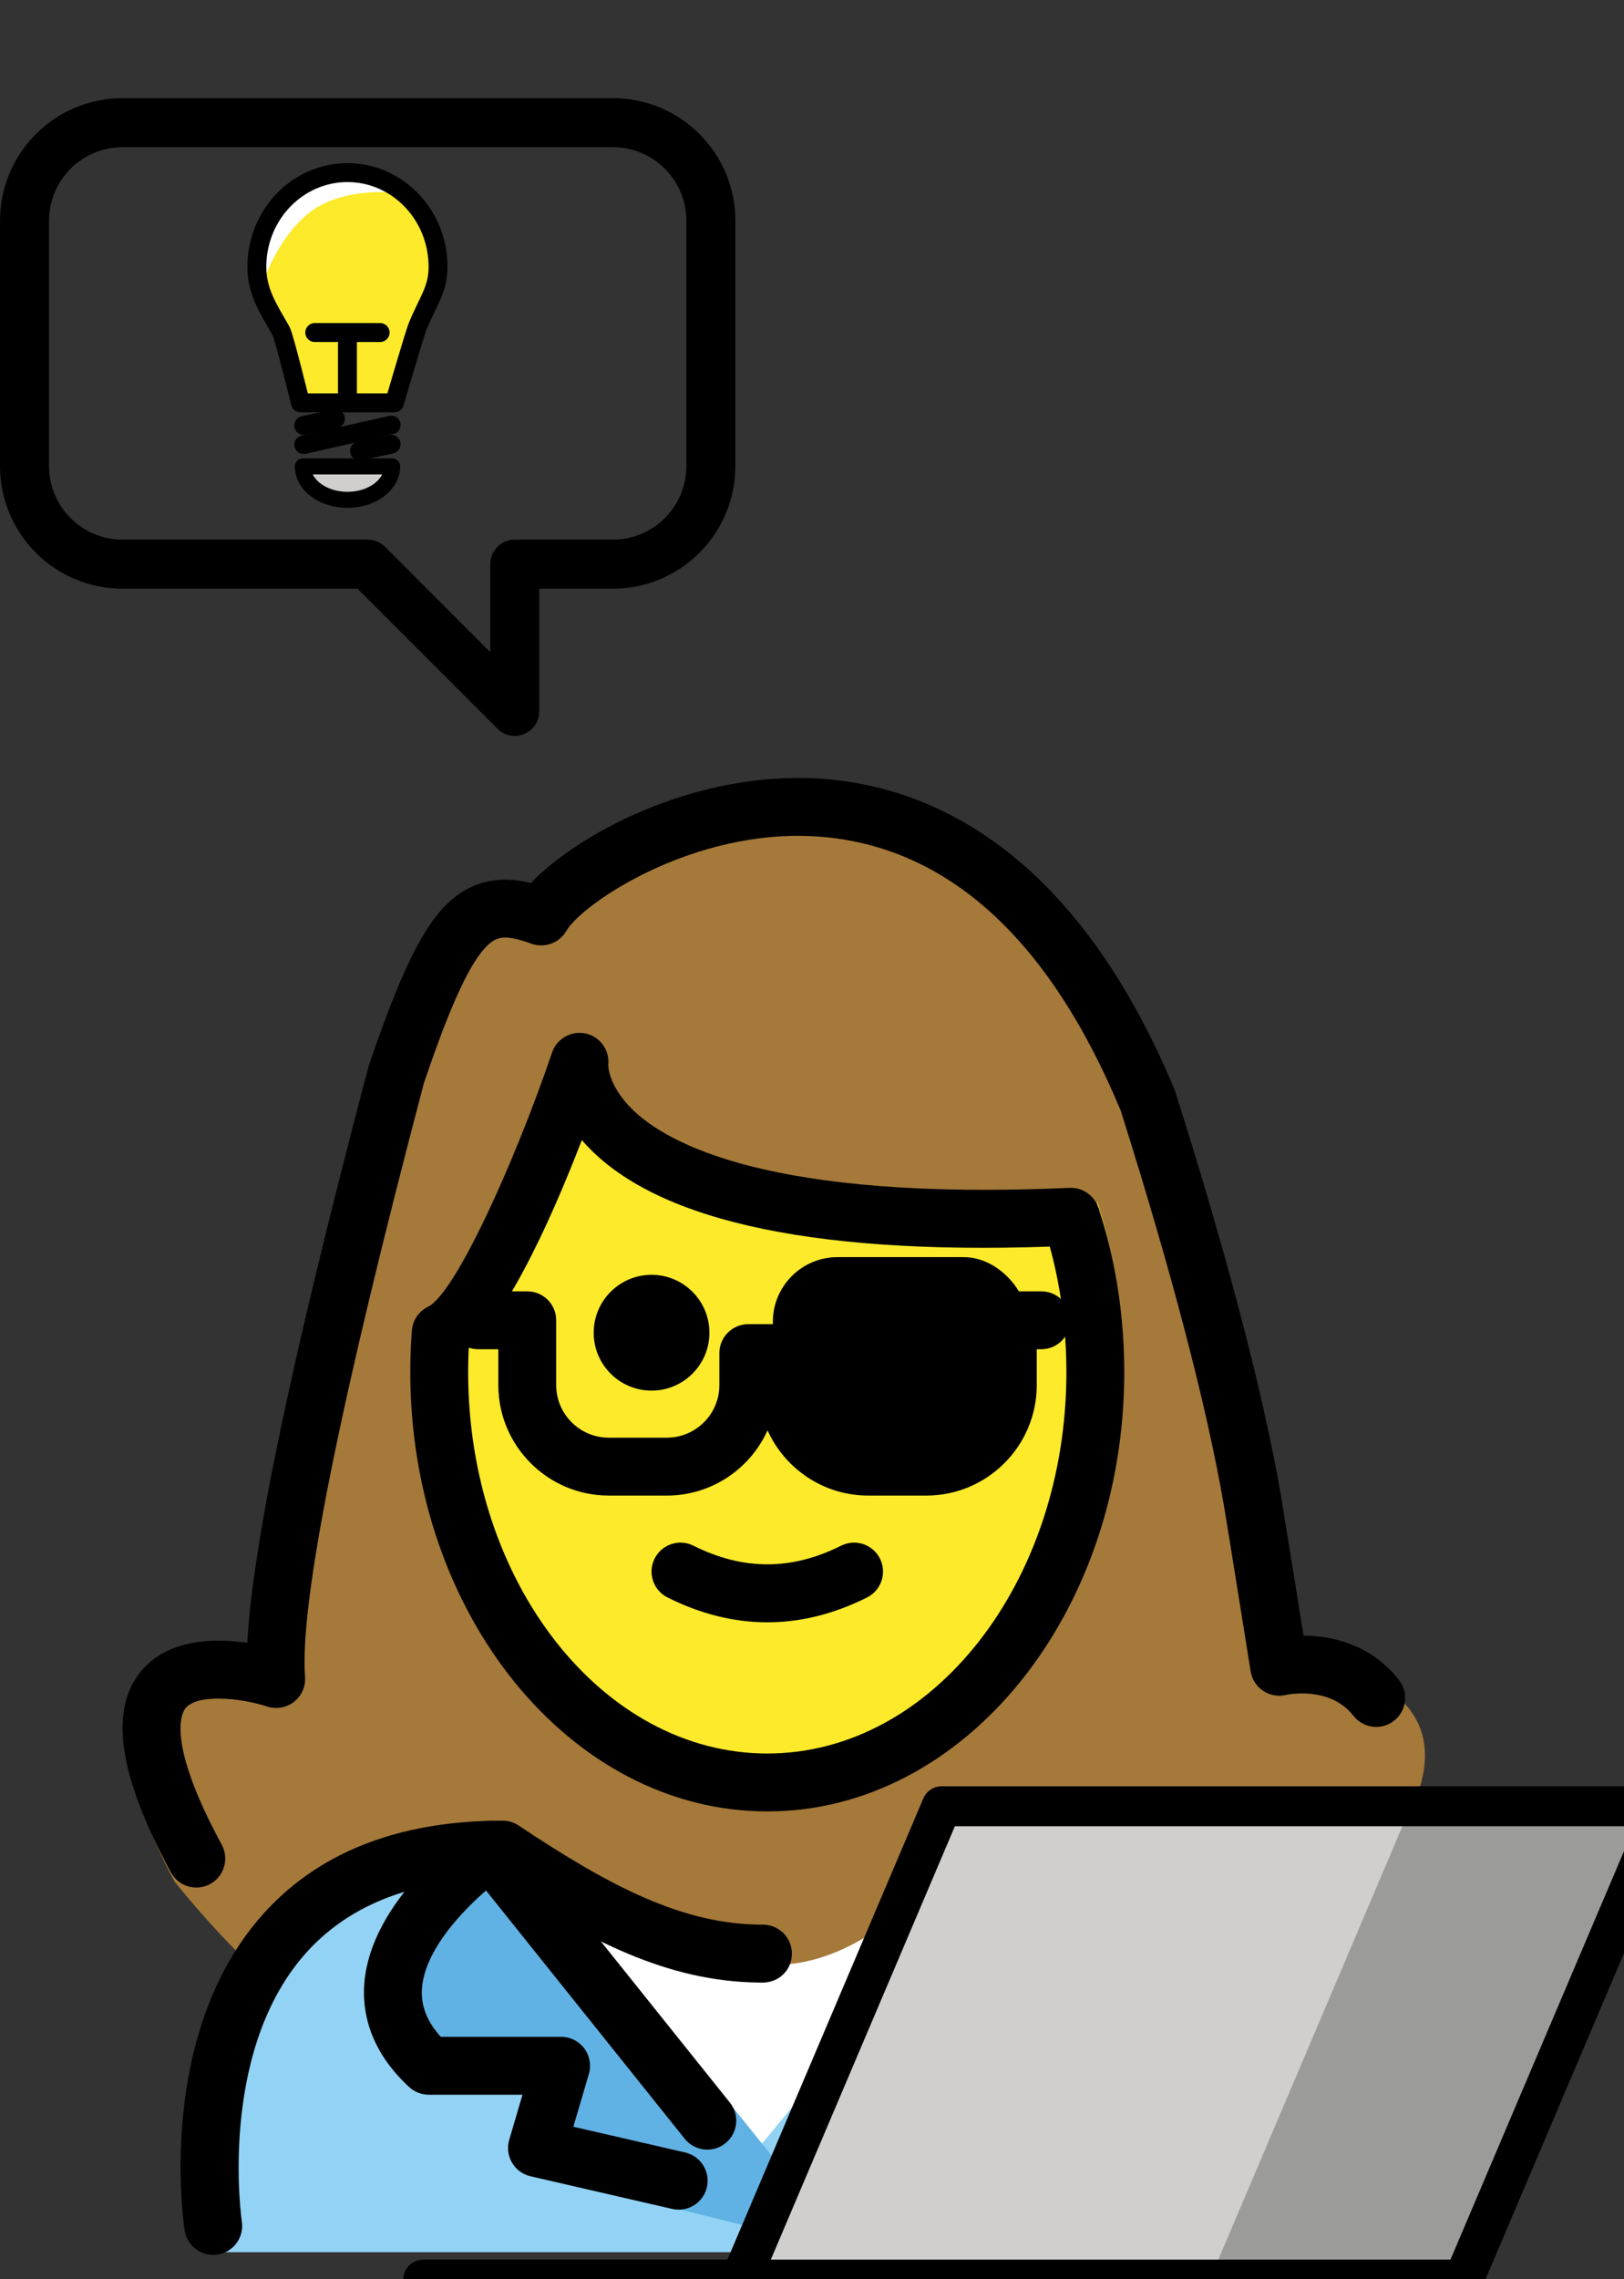 <svg width="477" height="669" viewBox="0 0 477 669" fill="none" xmlns="http://www.w3.org/2000/svg">
<rect x="0" y="0" width="477" height="669" fill="#333333" stroke="none"/>
<g clip-path="url(#clip0_21_3)">
<path fill-rule="evenodd" clip-rule="evenodd" d="M180 43.2H36C30.271 43.2 24.777 45.476 20.727 49.526C16.676 53.577 14.4 59.071 14.4 64.8V136.8C14.4 142.529 16.676 148.023 20.727 152.073C24.777 156.124 30.271 158.4 36 158.4H108C108.946 158.398 109.883 158.583 110.758 158.944C111.633 159.305 112.428 159.834 113.098 160.502L144 191.419V165.6C144 163.69 144.759 161.859 146.109 160.509C147.459 159.159 149.29 158.4 151.2 158.4H180C185.729 158.4 191.223 156.124 195.273 152.073C199.324 148.023 201.6 142.529 201.6 136.8V64.8C201.6 59.071 199.324 53.577 195.273 49.526C191.223 45.476 185.729 43.2 180 43.2ZM36 28.8H180C189.548 28.8 198.705 32.593 205.456 39.344C212.207 46.096 216 55.252 216 64.8V136.8C216 141.528 215.069 146.209 213.26 150.577C211.45 154.944 208.799 158.913 205.456 162.256C202.113 165.599 198.144 168.25 193.777 170.06C189.409 171.869 184.728 172.8 180 172.8H158.4V208.8C158.403 210.226 157.982 211.62 157.191 212.807C156.4 213.993 155.274 214.918 153.957 215.464C152.64 216.01 151.19 216.153 149.792 215.874C148.393 215.595 147.109 214.907 146.102 213.898L105.019 172.8H36C26.452 172.8 17.296 169.007 10.544 162.256C3.793 155.505 0 146.348 0 136.8L0 64.8C0 55.252 3.793 46.096 10.544 39.344C17.296 32.593 26.452 28.8 36 28.8Z" fill="black"/>
</g>
<path d="M101.585 146.702C109.269 146.702 113.659 142.951 114.7 138.092H88.472C89.513 142.951 93.901 146.702 101.586 146.702H101.585Z" fill="#D0CFCE"/>
<path d="M117.327 56.034C117.327 56.034 97.661 50.255 88.061 58.156C78.462 66.055 75.758 84.233 75.758 84.233C76.698 87.932 82.553 98.43 82.553 98.43C83.422 99.952 86.176 111.771 87.778 118.255H115.388C116.781 113.499 122.383 95.437 123.115 93.665C124.054 91.387 125.655 86.952 126.464 85.279C128.41 81.252 127.329 77.832 127.329 73.533C127.329 64.361 124.271 60.618 117.326 56.031L117.327 56.034Z" fill="#FCEA2B"/>
<path d="M101.585 50.672C87.865 50.672 75.052 61.958 75.052 76.214C75.052 78.018 74.627 83.721 77.009 83.721C77.009 83.721 80.857 70.641 90.455 62.742C100.054 54.844 115.412 56.516 115.412 56.516C114.344 53.097 106.487 50.667 101.589 50.667L101.585 50.672Z" fill="white"/>
<path d="M128.664 78.334C128.664 84.995 125.794 88.209 122.627 95.885C121.819 97.844 115.856 118.252 115.856 118.252H88.246C88.246 118.252 83.452 98.744 82.543 97.156C78.733 90.473 75.438 85.605 75.438 78.334C75.438 63.053 87.353 50.668 102.051 50.668C116.75 50.668 128.664 63.055 128.664 78.334Z" stroke="black" stroke-width="5.556" stroke-miterlimit="10" stroke-linecap="round" stroke-linejoin="round"/>
<path d="M102.051 117.566V97.607V117.566ZM111.651 97.607H92.451H111.651Z" fill="black"/>
<path d="M102.051 117.566V97.607M111.651 97.607H92.451" stroke="black" stroke-width="5.556" stroke-miterlimit="10" stroke-linecap="round" stroke-linejoin="round"/>
<path d="M115.172 136.907C115.172 142.323 109.302 146.714 102.059 146.714C94.816 146.714 88.945 142.323 88.945 136.907H115.172Z" stroke="black" stroke-width="4.711" stroke-miterlimit="10" stroke-linecap="round" stroke-linejoin="round"/>
<path d="M89.17 130.538L114.931 124.737L89.17 130.538Z" fill="black"/>
<path d="M89.17 130.538L114.931 124.737" stroke="black" stroke-width="5.458" stroke-miterlimit="10" stroke-linecap="round" stroke-linejoin="round"/>
<path d="M105.589 132.36L114.883 130.387L105.589 132.36ZM89.219 124.888L98.513 122.915L89.219 124.888Z" fill="black"/>
<path d="M105.589 132.36L114.883 130.387M89.219 124.888L98.513 122.915" stroke="black" stroke-width="5.556" stroke-miterlimit="10" stroke-linecap="round" stroke-linejoin="round"/>
<path d="M65.724 661.069C65.724 661.069 48.728 546.342 150.707 546.342C177.832 564.425 201.071 576.922 227.192 576.868H226.129C252.25 576.922 266.14 558.476 293.266 540.393C425.588 540.392 390.996 661.069 390.996 661.069" fill="#92D3F5"/>
<path d="M220.853 632.8L193.328 599.386L165.802 565.973H220.853H275.905L248.379 599.386L220.853 632.8Z" fill="white"/>
<path d="M144.309 542.904C144.309 542.904 94.166 577.123 125.944 606.36H164.806L157.722 638.16L224.79 654.753L227.257 633.46L156.206 545.387" fill="#61B2E4"/>
<path d="M488.969 530.179L429.906 669.126H217.534L276.597 530.179H488.969Z" fill="#D0CFCE"/>
<path d="M490.81 530.179L431.747 669.126H429.877H355.347L414.41 530.179H488.94H490.81Z" fill="#9B9B9A"/>
<path d="M262.639 563.017L276.597 530.179H414.969C432.76 489.789 378.201 486.5 378.201 486.5C378.201 486.5 378.783 485.085 378.886 480.56C379.185 467.361 377.188 427.691 342.977 319.436C282.515 173.824 167.776 241.883 155.914 262.297C136.085 254.996 127.821 262.297 111.355 310.628C99.332 356.128 75.802 448.087 77.605 483.665C70.707 480.031 14.106 483.626 51.331 552.386C60.245 563.386 69.583 573.325 79.273 582.224C91.273 562.257 112.734 546.342 150.708 546.342C177.607 564.276 200.694 576.679 226.551 576.832C240.802 576.746 251.449 571.048 262.639 563.017V563.017Z" fill="#A57939"/>
<path d="M322.187 352.422C324.072 358.179 325.627 364.148 326.823 370.294C328.692 379.9 329.683 389.936 329.683 400.261C329.683 470.045 284.426 526.617 228.598 526.617C172.77 526.617 127.513 470.045 127.513 400.261C127.513 396.168 127.668 392.121 127.972 388.128L128.409 391.387C145.568 383.049 171.155 307.966 171.155 307.966C171.155 307.966 165.125 362.699 322.585 355.689" fill="#FCEA2B"/>
<path d="M208.371 391.187C208.371 400.573 200.753 408.184 191.375 408.184C181.997 408.184 174.378 400.573 174.378 391.187C174.378 381.809 181.997 374.19 191.375 374.19C200.753 374.19 208.371 381.809 208.371 391.187Z" fill="black"/>
<path d="M225.366 476.19C215.578 476.19 205.789 473.759 196.071 468.899C191.871 466.8 190.17 461.695 192.27 457.496C194.365 453.301 199.461 451.596 203.673 453.695C218.271 460.999 232.462 460.999 247.061 453.695C251.264 451.596 256.364 453.301 258.464 457.496C260.563 461.695 258.861 466.8 254.662 468.899C244.944 473.759 235.155 476.19 225.366 476.19Z" fill="black"/>
<path d="M225.369 531.699C167.548 531.699 120.509 473.854 120.509 402.751C120.509 398.632 120.666 394.557 120.974 390.539L137.92 391.835C137.647 395.428 137.506 399.071 137.506 402.751C137.506 464.485 176.918 514.703 225.369 514.703C273.811 514.703 313.222 464.485 313.222 402.751C313.222 393.61 312.36 384.547 310.658 375.813C309.604 370.381 308.201 364.995 306.5 359.795L322.65 354.501C324.576 360.368 326.152 366.448 327.34 372.568C329.248 382.365 330.219 392.523 330.219 402.751C330.219 473.854 283.18 531.699 225.369 531.699V531.699Z" fill="black"/>
<path d="M272.084 438.99H255.029C241.875 438.99 230.531 431.122 225.443 419.844C220.356 431.122 209.011 438.99 195.857 438.99H178.802C160.918 438.99 146.369 424.442 146.369 406.557V396.038H140.485C135.787 396.038 131.987 392.232 131.987 387.54C131.987 382.846 135.787 379.041 140.485 379.041H154.868C159.565 379.041 163.366 382.846 163.366 387.54V406.557C163.366 415.071 170.287 421.993 178.802 421.993H195.857C204.372 421.993 211.293 415.071 211.293 406.557V397.175C211.293 392.481 215.094 388.677 219.791 388.677H231.095C235.792 388.677 239.593 392.481 239.593 397.175V406.557C239.593 415.071 246.514 421.993 255.029 421.993H272.084C280.599 421.993 287.52 415.071 287.52 406.557V387.54C287.52 382.846 291.321 379.041 296.018 379.041H305.845C310.542 379.041 314.343 382.846 314.343 387.54C314.343 392.232 310.542 396.038 305.845 396.038H304.517V406.557C304.517 424.442 289.968 438.99 272.084 438.99V438.99Z" fill="black"/>
<path d="M129.464 399.685C126.31 399.69 123.281 397.926 121.812 394.901C119.762 390.681 121.521 385.593 125.746 383.544C133.622 379.718 150.934 341.87 162.163 308.922C163.565 304.818 167.823 302.449 172.055 303.37C176.279 304.312 179.125 308.287 178.653 312.594C178.661 312.594 178.512 318.425 185.516 325.421C195.898 335.782 226.489 352.592 314.169 348.667C318.775 348.455 322.833 352.086 323.04 356.779C323.248 361.468 319.621 365.439 314.932 365.646C241.618 368.941 193.666 359.015 172.328 336.23C171.831 335.699 171.349 335.164 170.901 334.633C161.598 358.733 146.61 392.303 133.165 398.83C131.97 399.412 130.709 399.685 129.464 399.685V399.685Z" fill="black"/>
<path d="M57.669 554.04C54.648 554.04 51.726 552.43 50.191 549.592C34.804 521.176 31.966 501.83 41.502 490.436C49.402 481.008 62.93 480.809 72.64 482.211C74.159 453.322 85.893 397.623 108.276 312.913C119.92 278.693 127.439 265.592 138.261 260.434C144.369 257.526 150.535 257.866 155.955 259.181C169.283 245.164 203.566 226.159 241.004 228.558C272.001 230.62 315.231 248.193 345.141 320.221C360.586 368.999 370.943 408.636 376.188 438.716C376.785 442.168 380.794 467.116 382.877 480.095C390.902 480.17 402.571 482.427 410.928 493.175C413.816 496.884 413.144 502.22 409.442 505.1C405.733 508.005 400.404 507.308 397.517 503.615C390.587 494.702 377.84 497.457 377.715 497.506C375.425 498.063 372.992 497.623 371.017 496.312C369.042 495 367.715 492.926 367.341 490.585C367.341 490.585 360.253 446.301 359.44 441.628C354.328 412.292 344.153 373.402 329.191 326.039C308.111 275.377 277.976 248.052 239.875 245.517C203.517 243.155 171.017 265.202 166.32 273.282C164.246 276.846 159.897 278.389 156.038 276.987C149.581 274.609 147.124 275.037 145.572 275.779C138.518 279.14 130.982 298.922 124.534 317.827C99.795 411.561 87.977 470.427 89.595 492.203C89.811 495.033 88.591 497.789 86.35 499.532C84.109 501.283 81.13 501.781 78.45 500.901C70.698 498.386 58.066 497.116 54.523 501.358C53.403 502.71 48.614 510.992 65.138 541.492C67.37 545.625 65.835 550.779 61.71 553.02C60.424 553.708 59.038 554.04 57.669 554.04V554.04Z" fill="black"/>
<path d="M62.615 661.871C58.498 661.879 54.88 658.874 54.233 654.675C53.883 652.384 45.967 598.308 76.167 563.103C92.508 544.057 116.542 534.404 147.614 534.404C149.29 534.404 150.934 534.902 152.328 535.832C179.2 553.75 200.554 564.879 223.767 564.937H224.098C228.788 564.937 232.589 568.738 232.596 573.427C232.605 578.174 228.854 581.975 223.941 581.934C223.875 581.934 223.825 581.934 223.758 581.934H223.036C222.903 581.934 222.779 581.934 222.646 581.925C196.305 581.56 173.216 569.999 145.091 551.426C120.476 551.907 101.662 559.535 89.122 574.108C64.001 603.312 70.955 651.613 71.03 652.102C71.735 656.734 68.548 661.065 63.909 661.779C63.478 661.845 63.046 661.871 62.615 661.871V661.871Z" fill="black"/>
<path d="M207.758 630.973C205.259 630.973 202.795 629.886 201.118 627.786L139.381 550.695C136.444 547.036 137.032 541.683 140.701 538.753C144.378 535.79 149.722 536.413 152.643 540.072L214.38 617.163C217.318 620.823 216.729 626.176 213.061 629.106C211.492 630.367 209.616 630.973 207.758 630.973Z" fill="black"/>
<path d="M199.35 648.592C198.72 648.592 198.081 648.525 197.433 648.376L155.814 638.79C153.531 638.268 151.573 636.824 150.386 634.799C149.207 632.782 148.909 630.358 149.564 628.118L153.456 614.856H125.945C123.812 614.856 121.762 614.051 120.194 612.616C108.26 601.636 106.426 590.132 106.99 582.407C108.799 557.534 136.386 538.023 139.522 535.882C143.39 533.242 148.676 534.23 151.315 538.106C153.963 541.974 152.975 547.259 149.108 549.915C142.452 554.488 124.949 569.468 123.937 583.668C123.58 588.697 125.389 593.361 129.464 597.859H164.81C167.49 597.859 170.005 599.121 171.615 601.262C173.216 603.411 173.714 606.183 172.967 608.748L168.411 624.251L201.251 631.811C205.824 632.865 208.679 637.43 207.625 642.003C206.72 645.936 203.218 648.592 199.35 648.592V648.592Z" fill="black"/>
<path d="M217.534 669.126H429.906L488.969 530.179H276.597L217.534 669.126Z" stroke="black" stroke-width="11.727" stroke-miterlimit="10" stroke-linecap="round" stroke-linejoin="round"/>
<path d="M124.308 669.126H217.534" stroke="black" stroke-width="11.727" stroke-miterlimit="10" stroke-linecap="round" stroke-linejoin="round"/>
<rect x="227" y="369" width="75" height="55" rx="19" fill="black"/>
<defs>
<clipPath id="clip0_21_3">
<rect width="216" height="216" fill="white"/>
</clipPath>
</defs>
</svg>
